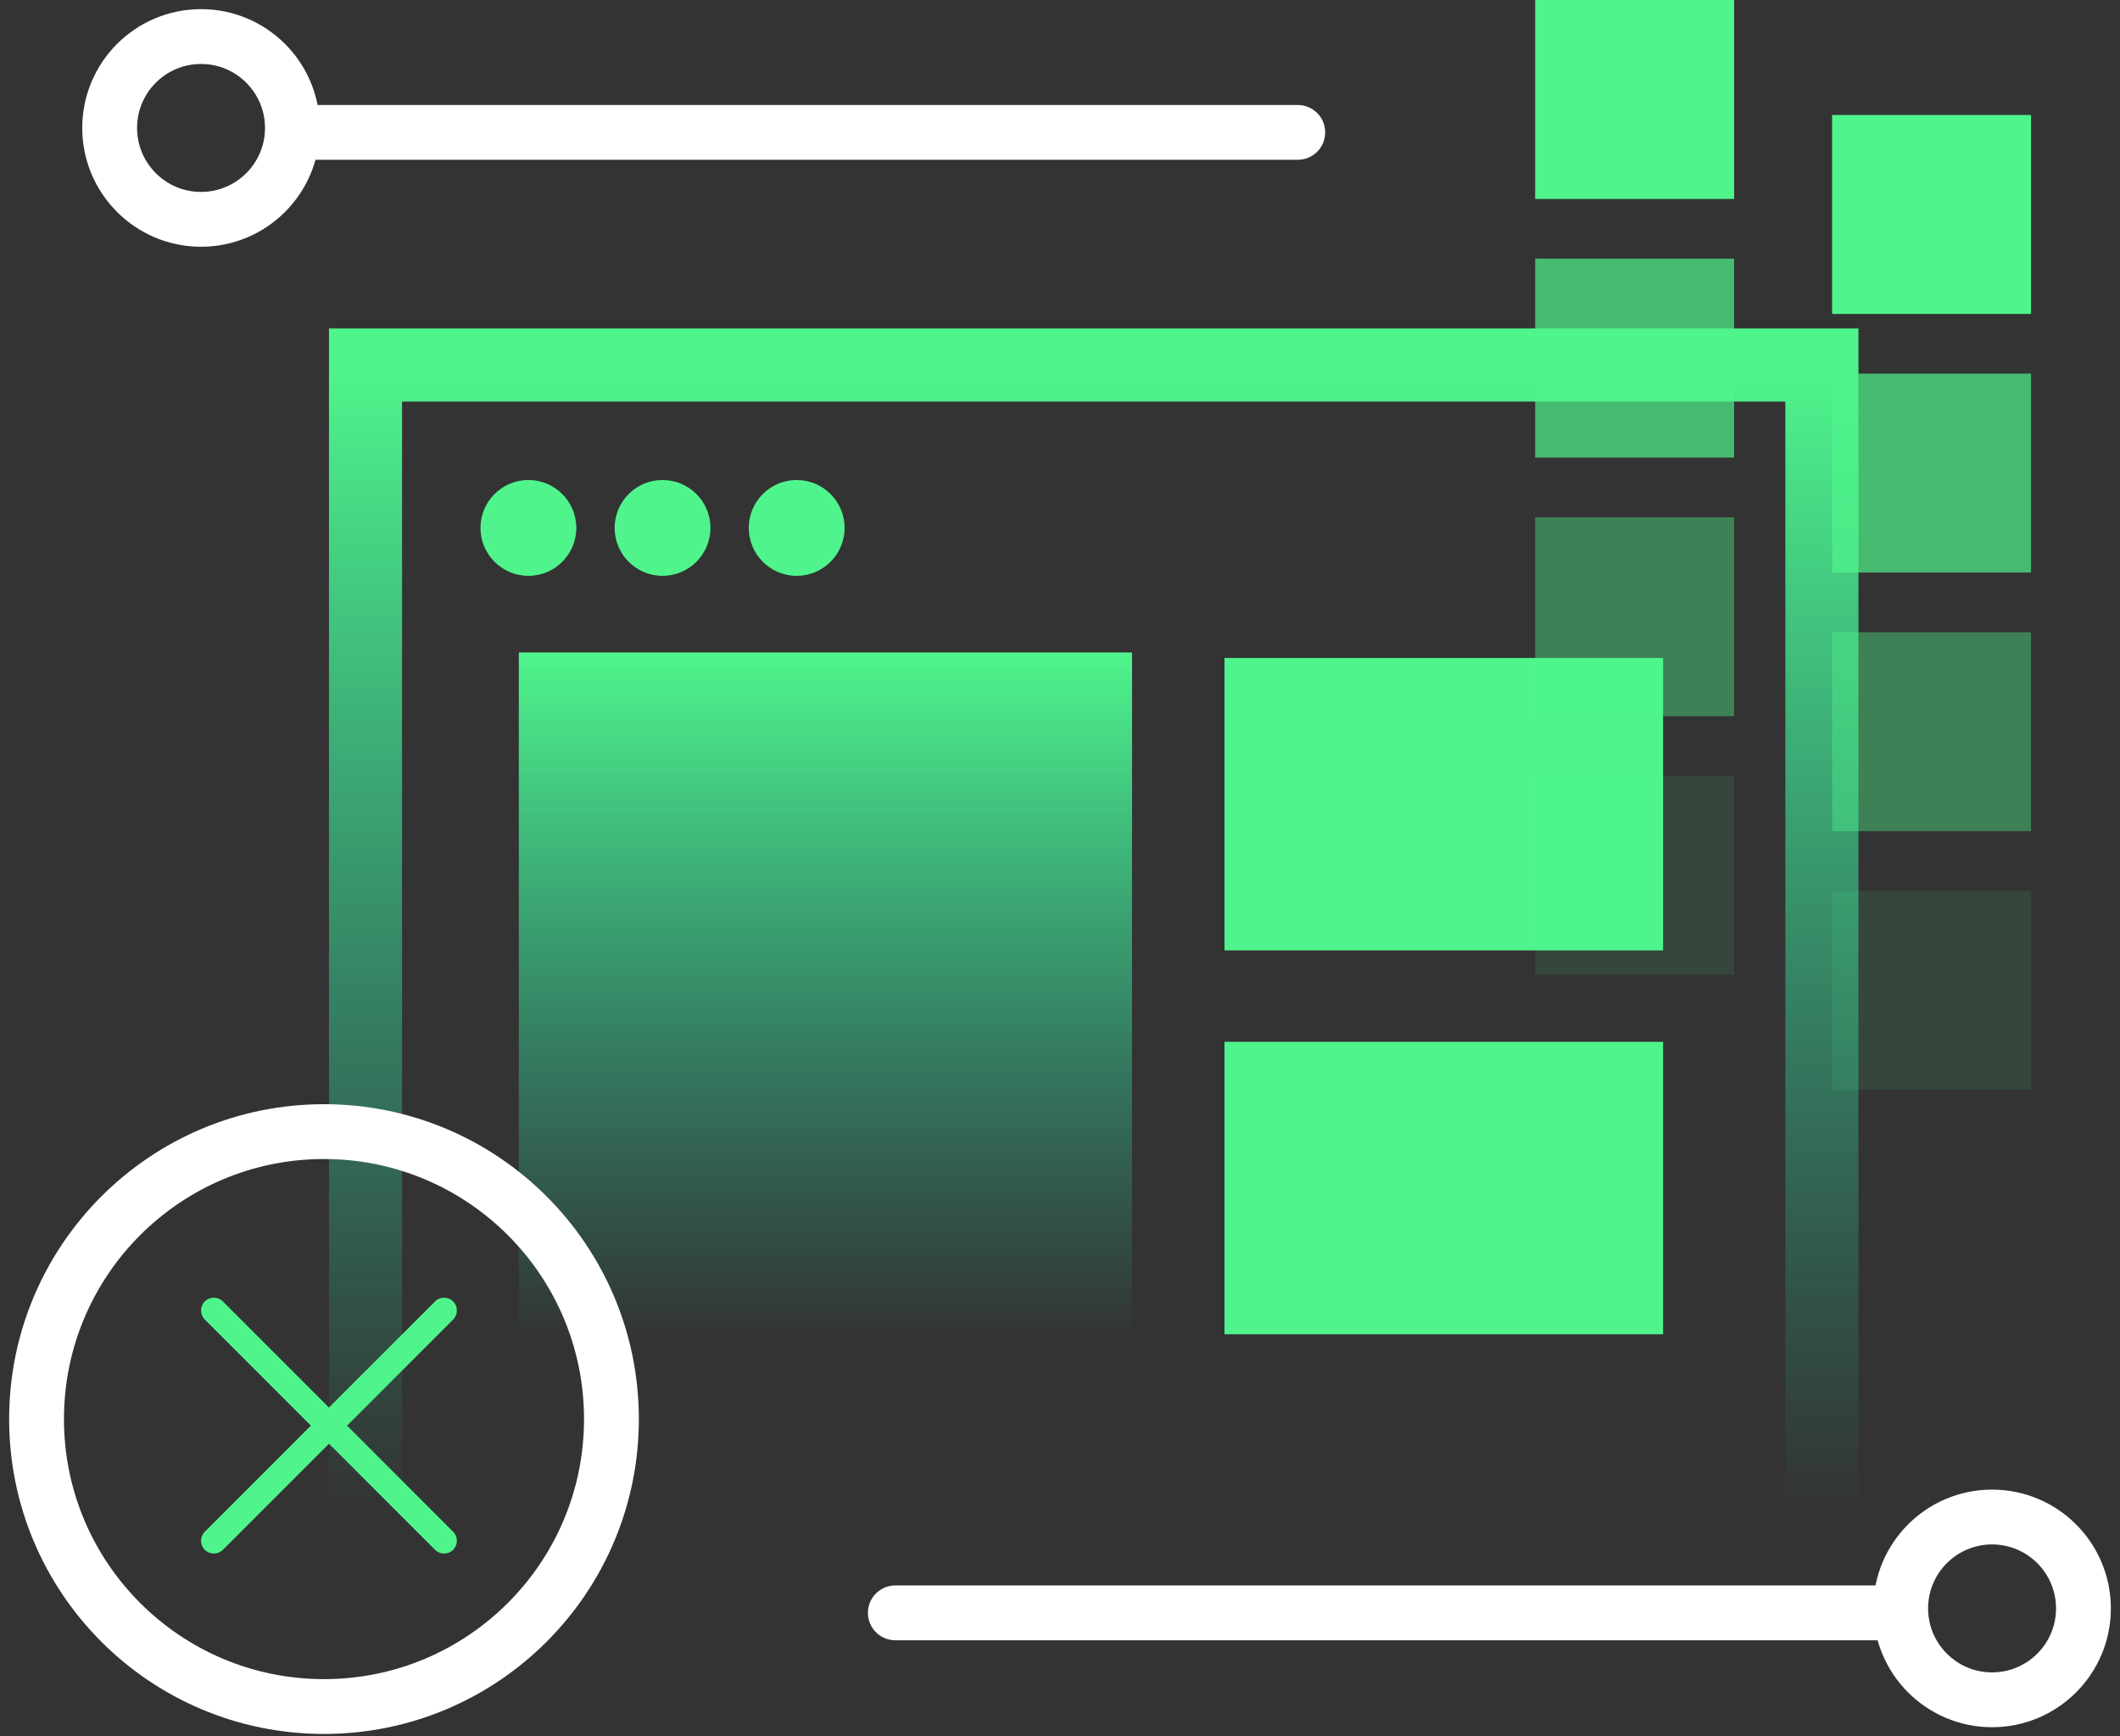 <svg xmlns="http://www.w3.org/2000/svg" width="116" height="95" fill="none" viewBox="0 0 116 95"><rect x="0" y="0" width="116" height="95" fill="#333333" stroke="none"/><g clip-path="url(#clip0_0_49)"><path stroke="url(#paint0_linear_0_49)" stroke-width="4" d="M20 82.883V19.971H99.689V82.883"/><path fill="#4FF58C" d="M28.913 31.505C30.36 31.505 31.534 30.331 31.534 28.884C31.534 27.436 30.36 26.262 28.913 26.262C27.465 26.262 26.291 27.436 26.291 28.884C26.291 30.331 27.465 31.505 28.913 31.505Z"/><path fill="#4FF58C" d="M36.252 31.505C37.7 31.505 38.874 30.331 38.874 28.884C38.874 27.436 37.7 26.262 36.252 26.262C34.805 26.262 33.631 27.436 33.631 28.884C33.631 30.331 34.805 31.505 36.252 31.505Z"/><path fill="#4FF58C" d="M43.592 31.505C45.04 31.505 46.214 30.331 46.214 28.884C46.214 27.436 45.04 26.262 43.592 26.262C42.145 26.262 40.971 27.436 40.971 28.884C40.971 30.331 42.145 31.505 43.592 31.505Z"/><path fill="url(#paint1_linear_0_49)" d="M28.388 35.699H61.942V73.447H28.388V35.699Z"/><path fill="#4FF58C" d="M67 57H91V73H67V57Z"/><path fill="#4FF58C" d="M67 36H91V52H67V36Z"/><path stroke="#fff" stroke-width="3" d="M17.728 93.369C26.415 93.369 33.456 86.327 33.456 77.641C33.456 68.954 26.415 61.913 17.728 61.913C9.042 61.913 2 68.954 2 77.641C2 86.327 9.042 93.369 17.728 93.369Z"/><path stroke="#fff" stroke-linecap="round" stroke-linejoin="round" stroke-width="3" d="M71.01 7.243H16.485"/><path fill-rule="evenodd" stroke="#fff" stroke-width="3" d="M11 12C13.761 12 16 9.761 16 7C16 4.239 13.761 2 11 2C8.239 2 6 4.239 6 7C6 9.761 8.239 12 11 12Z" clip-rule="evenodd"/><path stroke="#fff" stroke-linecap="round" stroke-linejoin="round" stroke-width="3" d="M48.99 88.243H103.515"/><path fill-rule="evenodd" stroke="#fff" stroke-width="3" d="M109 93C106.239 93 104 90.761 104 88C104 85.239 106.239 83 109 83C111.761 83 114 85.239 114 88C114 90.761 111.761 93 109 93Z" clip-rule="evenodd"/><path fill="#4FF58C" d="M94.885 53.336H84V42.451H94.885V53.336Z" opacity=".1"/><path fill="#4FF58C" d="M111.132 59.627H100.247V48.742H111.132V59.627Z" opacity=".1"/><path fill="#4FF58C" d="M94.885 39.186H84V28.301H94.885V39.186Z" opacity=".4"/><path fill="#4FF58C" d="M111.132 45.477H100.247V34.592H111.132V45.477Z" opacity=".4"/><path fill="#4FF58C" d="M94.885 25.035H84V14.15H94.885V25.035Z" opacity=".7"/><path fill="#4FF58C" d="M111.132 31.326H100.247V20.442H111.132V31.326Z" opacity=".7"/><path fill="#4FF58C" d="M94.885 10.885H84V2.86102e-06H94.885V10.885Z"/><path fill="#4FF58C" d="M111.132 17.176H100.247V6.291H111.132V17.176Z"/><path fill="#4FF58C" fill-rule="evenodd" d="M24.795 71.205C25.068 71.478 25.068 71.922 24.795 72.195L12.195 84.795C11.922 85.068 11.478 85.068 11.205 84.795C10.932 84.522 10.932 84.078 11.205 83.805L23.805 71.205C24.078 70.932 24.522 70.932 24.795 71.205Z" clip-rule="evenodd"/><path fill="#4FF58C" fill-rule="evenodd" d="M11.205 71.205C11.478 70.932 11.922 70.932 12.195 71.205L24.795 83.805C25.068 84.078 25.068 84.522 24.795 84.795C24.522 85.068 24.078 85.068 23.805 84.795L11.205 72.195C10.932 71.922 10.932 71.478 11.205 71.205Z" clip-rule="evenodd"/></g><defs><linearGradient id="paint0_linear_0_49" x1="59.845" x2="59.845" y1="19.971" y2="82.883" gradientUnits="userSpaceOnUse"><stop stop-color="#4FF58C"/><stop offset="1" stop-color="#25D0AB" stop-opacity="0"/></linearGradient><linearGradient id="paint1_linear_0_49" x1="45.165" x2="45.165" y1="35.699" y2="73.447" gradientUnits="userSpaceOnUse"><stop stop-color="#4FF58C"/><stop offset="1" stop-color="#25D0AB" stop-opacity="0"/></linearGradient><clipPath id="clip0_0_49"><rect width="116" height="95" fill="#fff"/></clipPath></defs></svg>